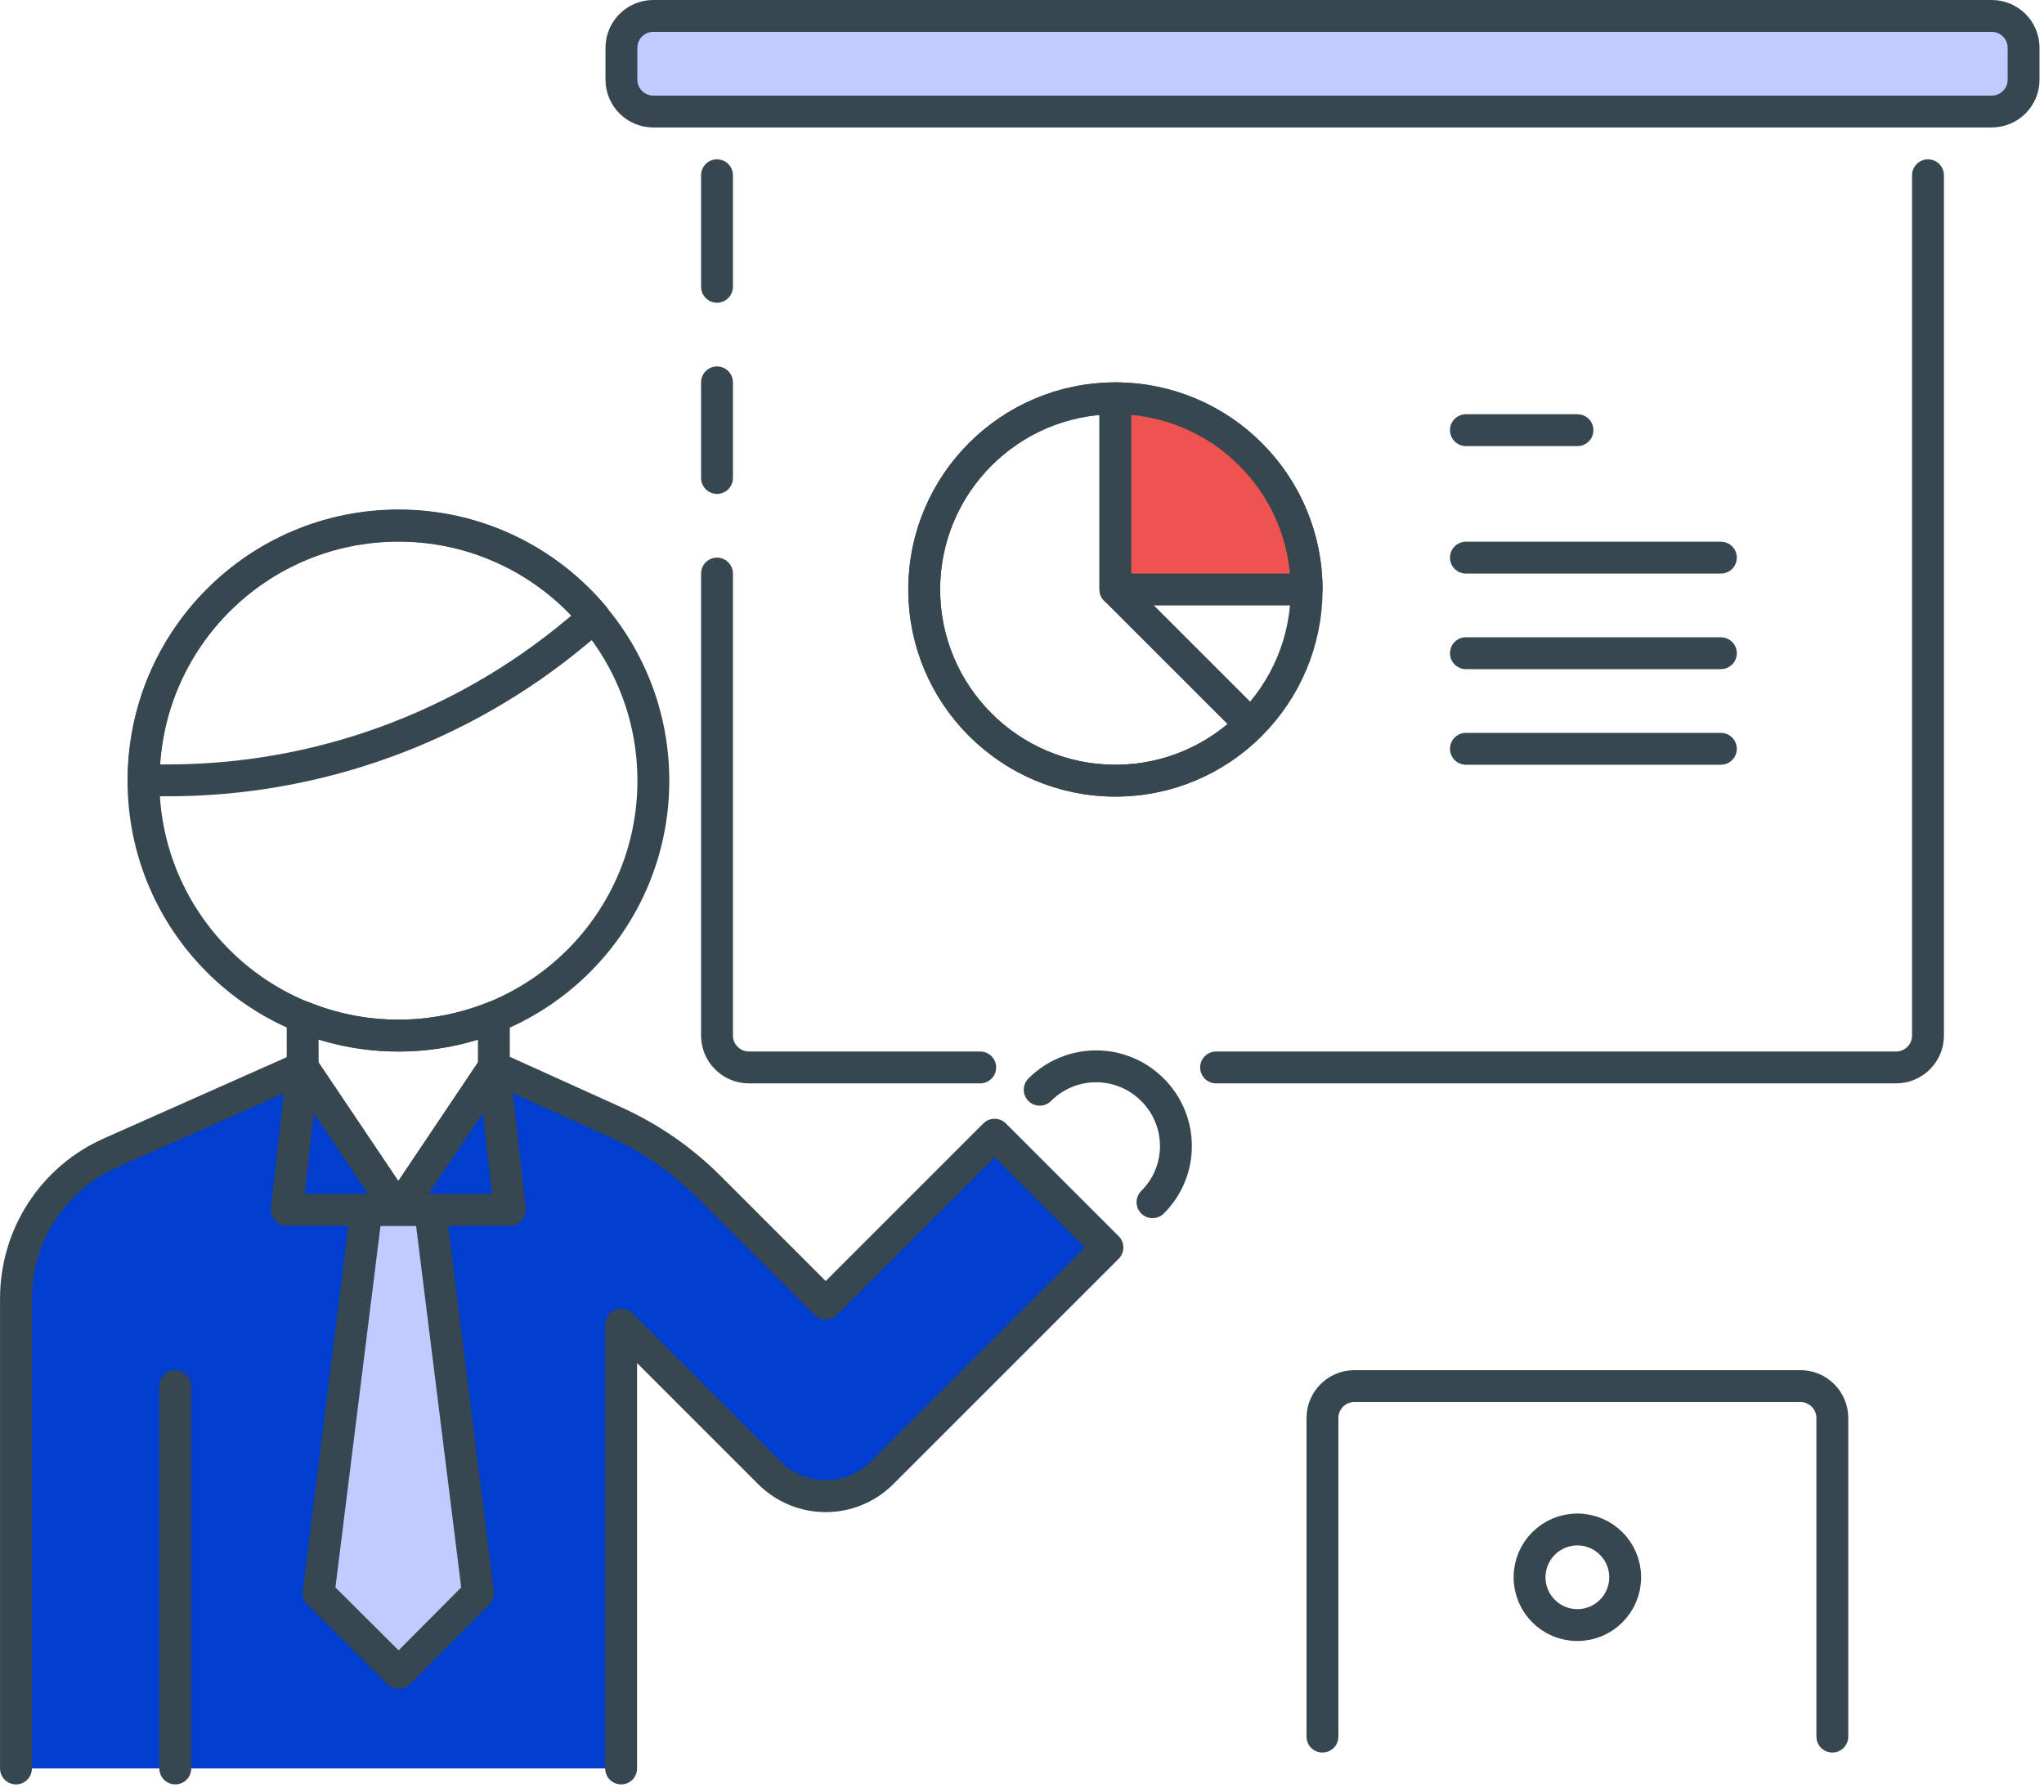 <svg width="130" height="114" viewBox="0 0 130 114" fill="none" xmlns="http://www.w3.org/2000/svg">
<g clip-path="url(#clip0_409_1871)">
<path d="M77.344 67.897H120.595C121.71 67.897 122.622 66.985 122.622 65.871V11.148" stroke="#37474F" stroke-width="2.027" stroke-linecap="round" stroke-linejoin="round"/>
<path d="M45.602 36.482V65.87C45.602 66.985 46.514 67.897 47.628 67.897H62.343" stroke="#37474F" stroke-width="2.027" stroke-linecap="round" stroke-linejoin="round"/>
<path d="M45.602 18.241V11.148" stroke="#37474F" stroke-width="2.027" stroke-linecap="round" stroke-linejoin="round"/>
<path d="M45.602 30.402V24.321" stroke="#37474F" stroke-width="2.027" stroke-linecap="round" stroke-linejoin="round"/>
<path d="M126.675 1.013H41.55C40.431 1.013 39.523 1.921 39.523 3.04V5.067C39.523 6.186 40.431 7.094 41.55 7.094H126.675C127.795 7.094 128.702 6.186 128.702 5.067V3.04C128.702 1.921 127.795 1.013 126.675 1.013Z" fill="#C2CBFF" stroke="#37474F" stroke-width="2.027" stroke-linecap="round" stroke-linejoin="round"/>
<path d="M1.016 112.487V82.592C1.016 78.579 3.367 74.951 7.035 73.33L19.257 67.898L25.337 76.938L31.417 67.878L39.119 71.364C41.349 72.377 43.376 73.776 45.098 75.499L52.516 82.917L63.258 72.175L70.433 79.35L56.104 93.679C54.117 95.665 50.915 95.665 48.929 93.679L39.504 84.254V112.487" fill="#023ECE"/>
<path d="M25.339 65.871C34.294 65.871 41.554 58.611 41.554 49.656C41.554 40.701 34.294 33.442 25.339 33.442C16.384 33.442 9.125 40.701 9.125 49.656C9.125 58.611 16.384 65.871 25.339 65.871Z" stroke="#37474F" stroke-width="2.027" stroke-linecap="round" stroke-linejoin="round"/>
<path d="M36.583 40.272L37.799 39.259C34.82 35.692 30.361 33.422 25.355 33.422C16.396 33.422 9.141 40.678 9.141 49.636H10.681C20.146 49.636 29.327 46.312 36.604 40.252L36.583 40.272Z" stroke="#37474F" stroke-width="2.027" stroke-linecap="round" stroke-linejoin="round"/>
<path d="M25.351 65.871C23.182 65.871 21.135 65.445 19.25 64.675V67.918L25.33 76.957L31.411 67.897V64.695C29.526 65.445 27.499 65.871 25.351 65.871Z" stroke="#37474F" stroke-width="2.027" stroke-linecap="round" stroke-linejoin="round"/>
<path d="M1.016 112.487V82.592C1.016 78.579 3.367 74.951 7.035 73.33L19.257 67.898L25.337 76.938L31.417 67.878L39.119 71.364C41.349 72.377 43.375 73.776 45.098 75.499L52.516 82.917L63.258 72.175L70.433 79.35L56.104 93.679C54.117 95.665 50.915 95.665 48.929 93.679L39.504 84.254V112.487" stroke="#37474F" stroke-width="2.027" stroke-linecap="round" stroke-linejoin="round"/>
<path d="M11.148 88.165V112.486" stroke="#37474F" stroke-width="2.027" stroke-linecap="round" stroke-linejoin="round"/>
<path d="M25.353 106.406L20.266 101.339L23.306 76.957H27.359L30.4 101.339L25.353 106.406Z" fill="#C2CBFF" stroke="#37474F" stroke-width="2.027" stroke-linecap="round" stroke-linejoin="round"/>
<path d="M19.256 67.918L18.242 76.957H32.43L31.416 67.897L25.336 76.957L19.256 67.918Z" stroke="#37474F" stroke-width="2.027" stroke-linecap="round" stroke-linejoin="round"/>
<path d="M66.125 69.316C68.111 67.33 71.314 67.33 73.3 69.316C75.286 71.302 75.286 74.504 73.3 76.47" stroke="#37474F" stroke-width="2.027" stroke-linecap="round" stroke-linejoin="round"/>
<path d="M84.109 110.46V90.192C84.109 89.077 85.021 88.165 86.136 88.165H114.511C115.626 88.165 116.538 89.077 116.538 90.192V110.46" stroke="#37474F" stroke-width="2.027" stroke-linecap="round" stroke-linejoin="round"/>
<path d="M100.321 103.366C102 103.366 103.362 102.005 103.362 100.326C103.362 98.647 102 97.286 100.321 97.286C98.642 97.286 97.281 98.647 97.281 100.326C97.281 102.005 98.642 103.366 100.321 103.366Z" stroke="#37474F" stroke-width="2.027" stroke-linecap="round" stroke-linejoin="round"/>
<path d="M70.942 49.656C77.658 49.656 83.103 44.212 83.103 37.496C83.103 30.779 77.658 25.335 70.942 25.335C64.226 25.335 58.781 30.779 58.781 37.496C58.781 44.212 64.226 49.656 70.942 49.656Z" stroke="#37474F" stroke-width="2.027" stroke-linecap="round" stroke-linejoin="round"/>
<path d="M79.535 46.089C77.326 48.298 74.286 49.656 70.942 49.656C64.233 49.656 58.781 44.204 58.781 37.496C58.781 30.787 64.233 25.335 70.942 25.335V37.496L79.535 46.089Z" stroke="#37474F" stroke-width="2.027" stroke-linecap="round" stroke-linejoin="round"/>
<path d="M70.938 25.335C77.646 25.335 83.098 30.787 83.098 37.496H70.938V25.335Z" fill="#EF5350" stroke="#37474F" stroke-width="2.027" stroke-linecap="round" stroke-linejoin="round"/>
<path d="M93.234 35.469H109.449" stroke="#37474F" stroke-width="2.027" stroke-linecap="round" stroke-linejoin="round"/>
<path d="M93.234 27.362H100.328" stroke="#37474F" stroke-width="2.027" stroke-linecap="round" stroke-linejoin="round"/>
<path d="M93.234 41.549H109.449" stroke="#37474F" stroke-width="2.027" stroke-linecap="round" stroke-linejoin="round"/>
<path d="M93.234 47.629H109.449" stroke="#37474F" stroke-width="2.027" stroke-linecap="round" stroke-linejoin="round"/>
</g>
<defs>
<clipPath id="clip0_409_1871">
<rect width="129.714" height="113.5" fill="white"/>
</clipPath>
</defs>
</svg>
